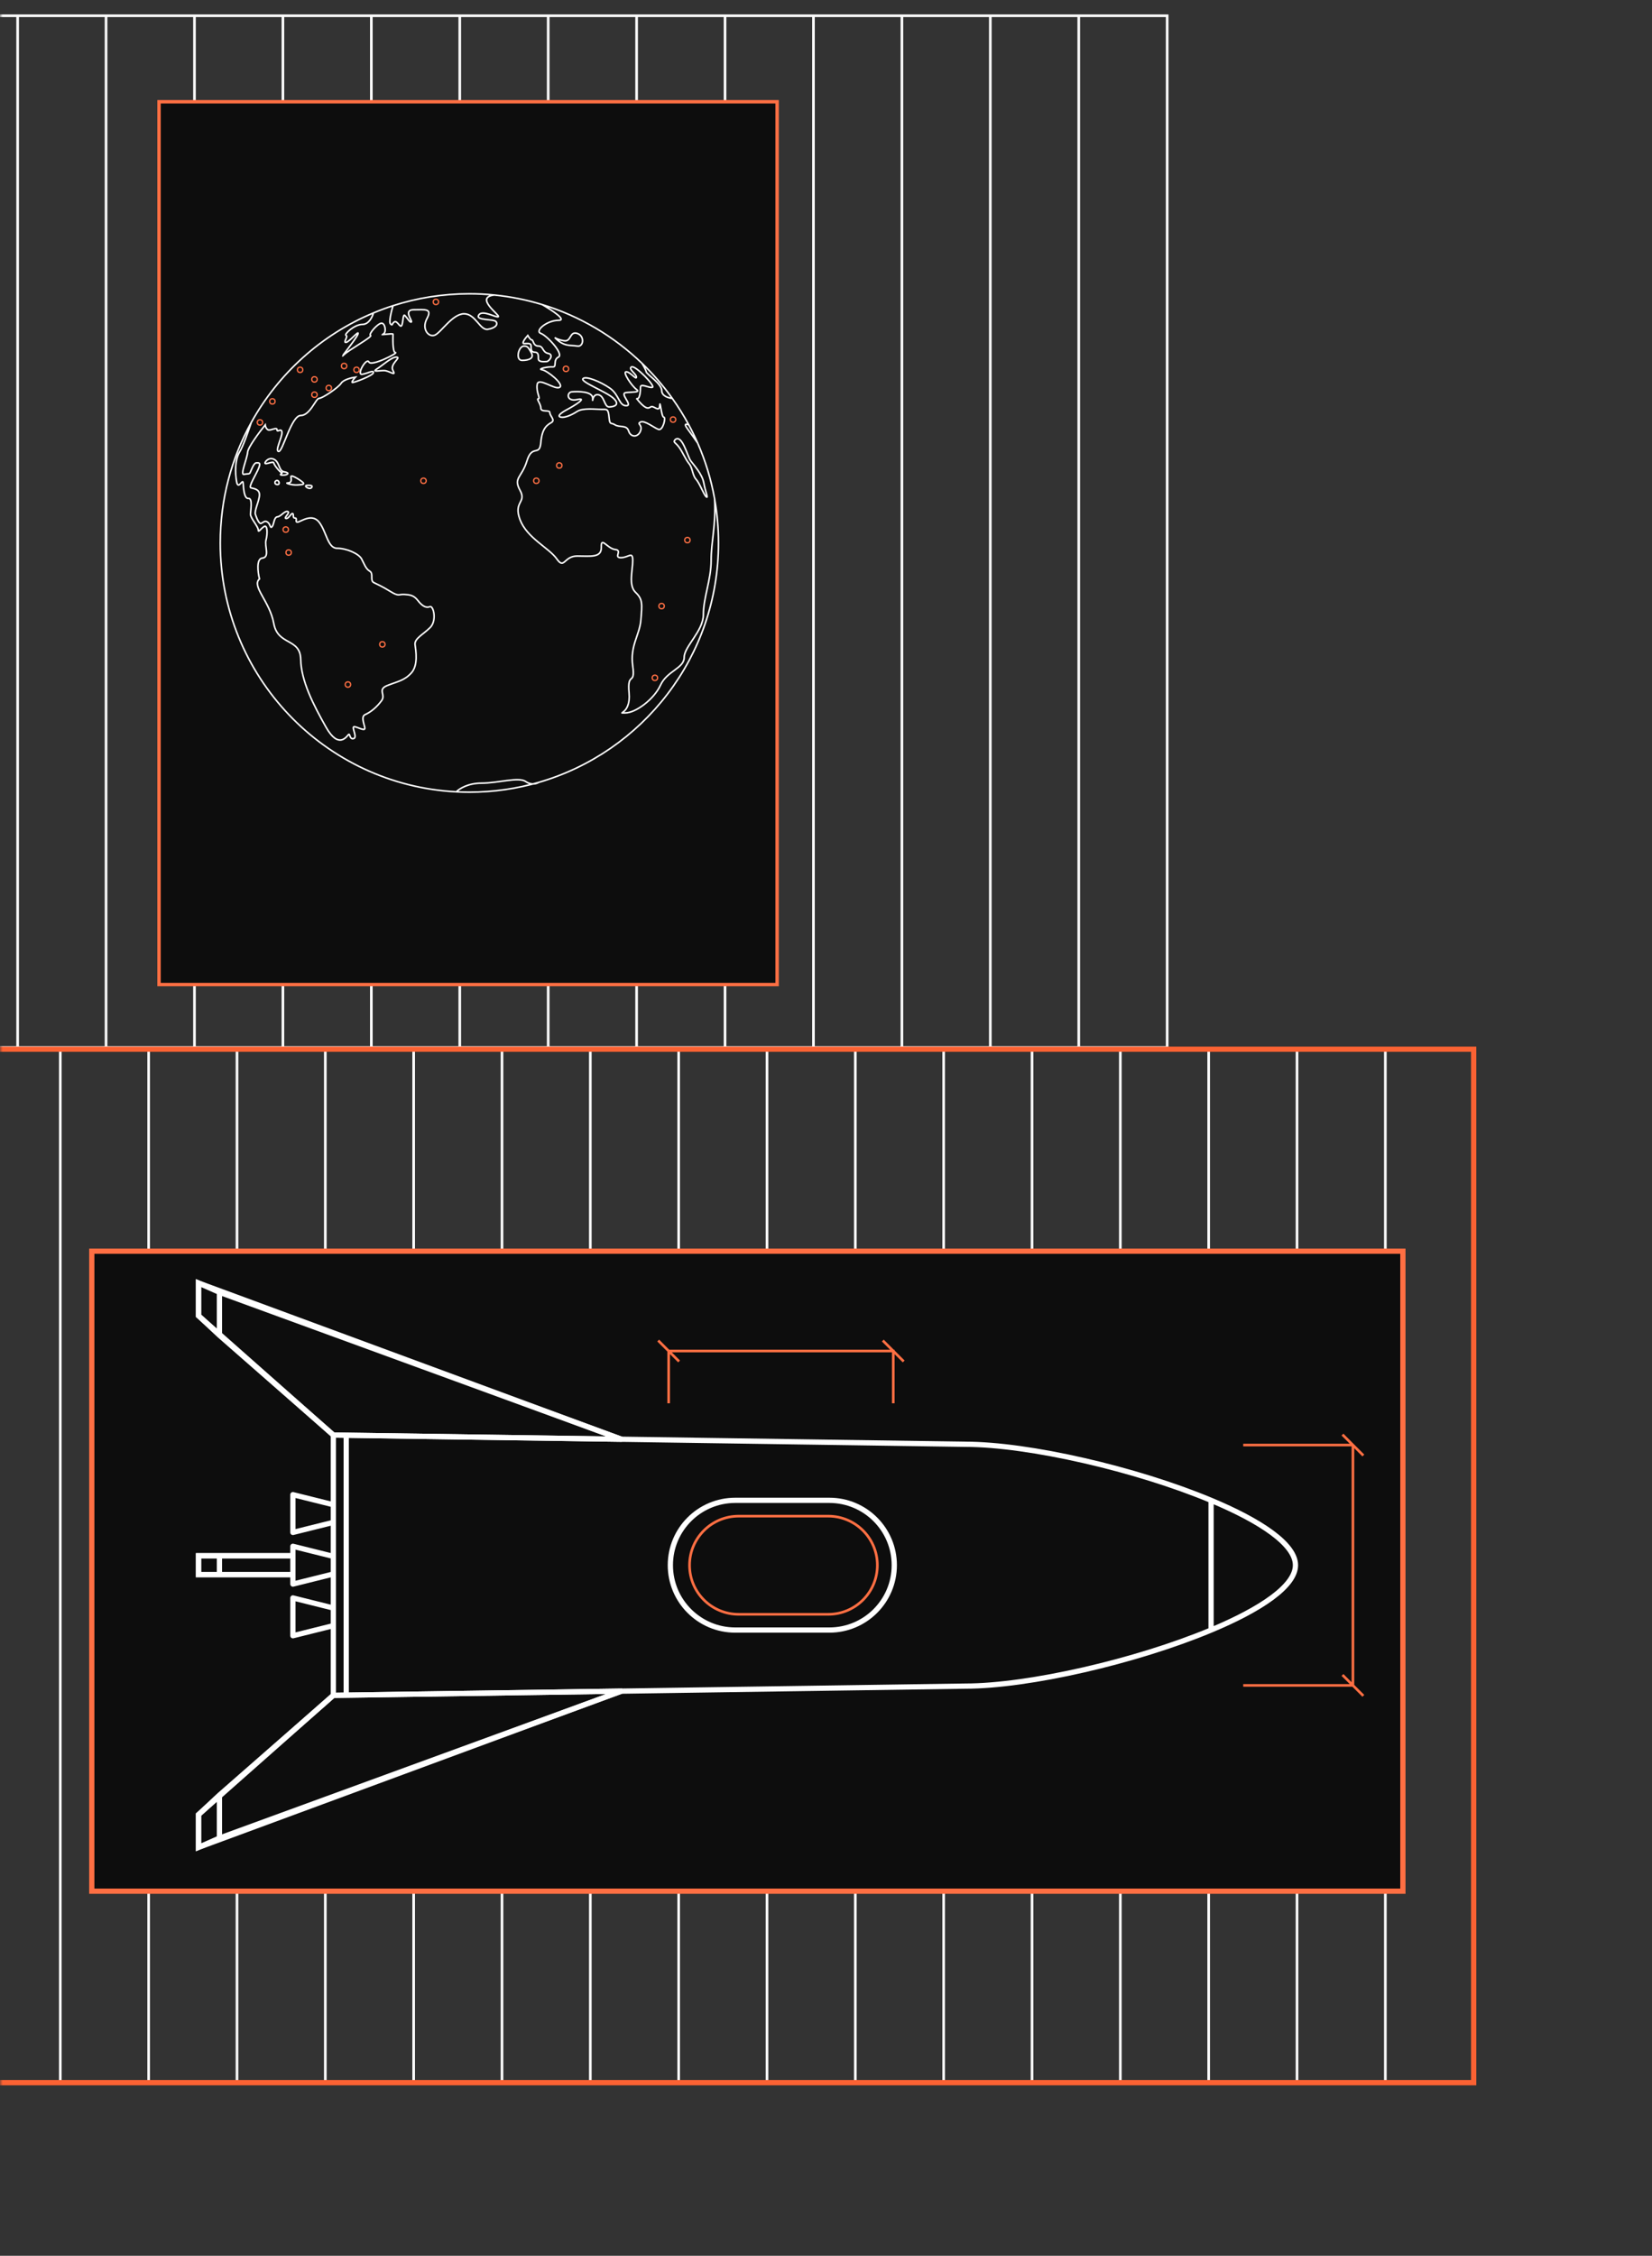 <svg width="315" height="430" viewBox="0 0 315 430" fill="none" xmlns="http://www.w3.org/2000/svg">
<rect x="0" y="0" width="315" height="430" fill="#333333" stroke="none"/>
<mask id="mask0" mask-type="alpha" maskUnits="userSpaceOnUse" x="0" y="0" width="315" height="430">
<rect width="315" height="430" fill="#C4C4C4"/>
</mask>
<g mask="url(#mask0)">
<path d="M-47.223 199.66V3M-47.223 199.66H-64.084M-47.223 199.66H-30.362M-47.223 3H-64.084M-47.223 3H-30.362M-182.111 199.66V3M-182.111 199.66H-165.25M-182.111 199.66H-198.973M-182.111 3H-165.25M-182.111 3H-198.973M-114.667 199.66V3M-114.667 199.66H-97.806M-114.667 199.66H-131.528M-114.667 3H-97.806M-114.667 3H-131.528M-148.389 199.66V3M-148.389 199.66H-131.528M-148.389 199.66H-165.25M-148.389 3H-131.528M-148.389 3H-165.25M-80.945 199.66V3M-80.945 199.66L-97.806 199.66M-80.945 199.66H-64.084M-80.945 3L-97.806 3M-80.945 3H-64.084M-97.806 199.66V3M-64.084 199.66V3M-131.528 3V199.66M-165.25 199.66V3M-249.556 3V199.66M-249.556 3H-232.695M-249.556 3H-266.417M-249.556 199.66H-232.695M-249.556 199.66H-266.417M-215.834 199.66V3M-215.834 199.66H-198.973M-215.834 199.66H-232.695M-215.834 3H-198.973M-215.834 3H-232.695M-198.973 3V199.66M-232.695 199.66V3M-283.278 3V199.66M-283.278 3H-300.139M-283.278 3H-266.417M-283.278 199.66H-300.139M-283.278 199.66H-266.417M-300.139 199.66H-317V3H-300.139M-300.139 199.66V3M-266.417 3V199.66M87.666 199.66V3M87.666 199.66H104.527M87.666 199.66H70.805M87.666 3H104.527M87.666 3H70.805M155.11 199.66V3M155.11 199.66H171.971M155.11 199.66H138.249M155.11 3H171.971M155.11 3H138.249M121.388 199.66V3M121.388 199.66H138.249M121.388 199.66H104.527M121.388 3H138.249M121.388 3H104.527M188.832 199.66V3M188.832 199.66H171.971M188.832 199.66H205.693M188.832 199.66H146.679H104.527M188.832 3H171.971M188.832 3H205.693M171.971 199.66V3M205.693 199.66H222.554V3H205.693M205.693 199.66V3M138.249 3V199.66M104.527 199.66V3M20.221 3V199.66M20.221 3H37.083M20.221 3H3.36M20.221 199.66H37.083M20.221 199.66H3.36M53.944 199.66V3M53.944 199.66H70.805M53.944 199.66H37.083M53.944 3H70.805M53.944 3H37.083M70.805 3V199.66M37.083 199.66V3M-13.501 3V199.66M-13.501 3H-30.362M-13.501 3H3.36M-13.501 199.66H-30.362M-13.501 199.66H3.36M-30.362 199.66V3M3.36 3V199.66" stroke="white" stroke-width="0.5"/>
<path d="M11.5 397V200M11.5 397H-5.344M11.5 397H28.344M11.5 200H-5.344M11.5 200H28.344M-123.25 397V200M-123.25 397H-106.406M-123.25 397H-140.094M-123.25 200H-106.406M-123.25 200H-140.094M-55.875 397V200M-55.875 397H-39.031M-55.875 397H-72.719M-55.875 200H-39.031M-55.875 200H-72.719M-89.562 397V200M-89.562 397H-72.719M-89.562 397H-106.406M-89.562 200H-72.719M-89.562 200H-106.406M-22.188 397V200M-22.188 397H-39.031M-22.188 397H-5.344M-22.188 200L-39.031 200M-22.188 200H-5.344M-39.031 397V200M-5.344 397V200M-72.719 200V397M-106.406 397V200M-190.625 200V397M-190.625 200H-173.781M-190.625 200H-207.469M-190.625 397H-173.781M-190.625 397H-207.469M-156.937 397V200M-156.937 397H-140.094M-156.937 397H-173.781M-156.937 200H-140.094M-156.937 200H-173.781M-140.094 200V397M-173.781 397V200M-224.313 200V397M-224.313 200H-241.156M-224.313 200H-207.469M-224.313 397H-241.156M-224.313 397H-207.469M-241.156 397H-258V200H-241.156M-241.156 397V200M-207.469 200V397M146.25 397V200M146.25 397H163.094M146.25 397H129.406M146.25 200H163.094M146.25 200H129.406M213.625 397V200M213.625 397H230.469M213.625 397L196.781 397M213.625 200H230.469M213.625 200H196.781M179.938 397V200M179.938 397H196.781M179.938 397H163.094M179.938 200H196.781M179.938 200H163.094M247.312 397V200M247.312 397H230.469M247.312 397H264.156M247.312 397L205.203 397H163.094M247.312 200H230.469M247.312 200H264.156M230.469 397V200M264.156 397H281V200H264.156M264.156 397V200M196.781 200V397M163.094 397V200M78.875 200V397M78.875 200H95.719M78.875 200H62.031M78.875 397H95.719M78.875 397H62.031M112.563 397V200M112.563 397H129.406M112.563 397H95.719M112.563 200H129.406M112.563 200H95.719M129.406 200V397M95.719 397V200M45.188 200V397M45.188 200H28.344M45.188 200H62.031M45.188 397H28.344M45.188 397H62.031M28.344 397V200M62.031 200V397" stroke="white" stroke-width="0.5"/>
<path d="M-235 397V200H-218.875H-202.75H-186.625H-170.5H-154.375H-138.25H-122.125H-106H-89.875H-73.75H-57.625H-41.5H-25.375H-9.25L6.875 200H23H39.125H55.25H71.375H87.5H103.625H119.75H135.875H152H168.125H184.25H200.375H216.5H232.625H248.75H264.875H281V397H264.875H248.75H232.625L216.5 397H200.375H184.25H168.125H152H135.875H119.75H103.625H87.5H71.375H55.25H39.125H23H6.875H-9.25H-25.375H-41.5H-57.625H-73.75H-89.875H-106H-122.125H-138.25H-154.375H-170.5H-186.625H-202.75H-218.875H-235Z" stroke="#FB6233"/>
<rect x="-0.5" y="-0.5" width="122" height="250" transform="matrix(-4.37114e-08 -1 -1 4.37114e-08 267 360)" fill="#0D0D0D" stroke="#FF6F43"/>
<path d="M184.045 321.407L184.037 320.907L184.045 320.907L184.045 321.407ZM55.85 304.6L55.35 304.6C55.35 304.446 55.421 304.3 55.542 304.206C55.663 304.111 55.822 304.077 55.971 304.115L55.85 304.6ZM55.85 311.803L55.971 312.288C55.822 312.325 55.663 312.292 55.542 312.197C55.421 312.102 55.35 311.957 55.35 311.803L55.85 311.803ZM55.85 301.959L55.971 302.444C55.822 302.481 55.663 302.447 55.542 302.352C55.421 302.258 55.35 302.112 55.35 301.959L55.85 301.959ZM118.502 322.365L118.494 321.865L118.502 322.365ZM37.858 352.141L38.06 352.598L37.358 352.909L37.358 352.141L37.858 352.141ZM37.858 345.898L37.358 345.898L37.358 345.681L37.517 345.533L37.858 345.898ZM37.858 300.158L37.858 300.658L37.358 300.658L37.358 300.158L37.858 300.158ZM184.045 275.307L184.045 275.807L184.037 275.807L184.045 275.307ZM55.85 292.114L55.971 292.599C55.822 292.637 55.663 292.603 55.542 292.508C55.421 292.413 55.35 292.268 55.35 292.114L55.85 292.114ZM55.85 284.911L55.35 284.911C55.35 284.757 55.421 284.612 55.542 284.517C55.663 284.422 55.822 284.389 55.971 284.426L55.85 284.911ZM55.85 294.755L55.35 294.755C55.35 294.601 55.421 294.456 55.542 294.361C55.663 294.267 55.822 294.233 55.971 294.27L55.85 294.755ZM37.858 244.573L37.358 244.573L37.358 243.805L38.06 244.116L37.858 244.573ZM37.858 250.816L37.517 251.181L37.358 251.033L37.358 250.816L37.858 250.816ZM37.858 296.556L37.358 296.556L37.358 296.056L37.858 296.056L37.858 296.556ZM41.842 342.181L41.501 341.815C41.505 341.812 41.508 341.808 41.512 341.805L41.842 342.181ZM41.842 254.533L41.512 254.909C41.508 254.906 41.505 254.902 41.501 254.899L41.842 254.533ZM66.014 323.132L66.021 323.632L66.014 323.132ZM66.014 273.582L66.021 273.082L66.014 273.582ZM230.923 310.721L231.115 311.182L230.923 310.721ZM230.923 285.993L231.115 285.531L230.923 285.993ZM63.061 323.168L63.061 309.882L64.061 309.882L64.061 323.168L63.061 323.168ZM63.061 309.882L63.061 306.521L64.061 306.521L64.061 309.882L63.061 309.882ZM63.061 306.521L63.061 300.038L64.061 300.038L64.061 306.521L63.061 306.521ZM63.44 307.006L55.729 305.085L55.971 304.115L63.682 306.035L63.44 307.006ZM56.35 304.6L56.35 311.803L55.35 311.803L55.35 304.6L56.35 304.6ZM63.682 310.367L55.971 312.288L55.729 311.318L63.44 309.397L63.682 310.367ZM63.682 300.523L55.971 302.444L55.729 301.473L63.44 299.552L63.682 300.523ZM118.494 321.865L184.037 320.907L184.052 321.907L118.509 322.865L118.494 321.865ZM37.358 352.141L37.358 345.898L38.358 345.898L38.358 352.141L37.358 352.141ZM56.35 300.158L56.35 301.959L55.35 301.959L55.35 300.158L56.35 300.158ZM55.85 300.658L41.842 300.658L41.842 299.658L55.85 299.658L55.85 300.658ZM41.842 300.658L37.858 300.658L37.858 299.658L41.842 299.658L41.842 300.658ZM64.061 273.546L64.061 286.832L63.061 286.832L63.061 273.546L64.061 273.546ZM64.061 286.832L64.061 290.193L63.061 290.193L63.061 286.832L64.061 286.832ZM64.061 290.193L64.061 296.676L63.061 296.676L63.061 290.193L64.061 290.193ZM63.682 290.678L55.971 292.599L55.729 291.629L63.44 289.708L63.682 290.678ZM55.35 292.114L55.35 284.911L56.35 284.911L56.35 292.114L55.35 292.114ZM63.44 287.317L55.729 285.396L55.971 284.426L63.682 286.347L63.44 287.317ZM63.44 297.161L55.729 295.24L55.971 294.27L63.682 296.191L63.44 297.161ZM118.509 273.849L184.052 274.807L184.037 275.807L118.494 274.849L118.509 273.849ZM38.358 244.573L38.358 250.816L37.358 250.816L37.358 244.573L38.358 244.573ZM55.35 296.556L55.35 294.755L56.35 294.755L56.35 296.556L55.35 296.556ZM55.85 297.056L41.842 297.056L41.842 296.056L55.85 296.056L55.85 297.056ZM41.842 297.056L37.858 297.056L37.858 296.056L41.842 296.056L41.842 297.056ZM118.673 322.835L42.013 350.846L41.67 349.906L118.33 321.895L118.673 322.835ZM42.044 350.833L38.06 352.598L37.655 351.684L41.639 349.919L42.044 350.833ZM37.517 345.533L41.501 341.815L42.183 342.546L38.199 346.264L37.517 345.533ZM41.512 341.805L63.232 322.792L63.89 323.544L42.171 342.557L41.512 341.805ZM41.342 350.376L41.342 342.181L42.342 342.181L42.342 350.376L41.342 350.376ZM38.199 250.45L42.183 254.167L41.501 254.899L37.517 251.181L38.199 250.45ZM42.171 254.157L63.89 273.17L63.232 273.922L41.512 254.909L42.171 254.157ZM118.33 274.818L41.67 246.808L42.013 245.868L118.673 273.879L118.33 274.818ZM41.639 246.795L37.655 245.03L38.06 244.116L42.044 245.881L41.639 246.795ZM41.342 254.533L41.342 246.338L42.342 246.338L42.342 254.533L41.342 254.533ZM63.554 322.668L66.007 322.632L66.021 323.632L63.568 323.668L63.554 322.668ZM66.007 322.632L118.494 321.865L118.509 322.865L66.021 323.632L66.007 322.632ZM63.568 273.046L66.021 273.082L66.007 274.082L63.554 274.046L63.568 273.046ZM66.021 273.082L118.509 273.849L118.494 274.849L66.007 274.082L66.021 273.082ZM65.514 323.132L65.514 273.582L66.514 273.582L66.514 323.132L65.514 323.132ZM41.342 300.158L41.342 296.556L42.342 296.556L42.342 300.158L41.342 300.158ZM63.061 300.038L63.061 296.676L64.061 296.676L64.061 300.038L63.061 300.038ZM56.35 296.556L56.35 300.158L55.35 300.158L55.35 296.556L56.35 296.556ZM37.358 300.158L37.358 296.556L38.358 296.556L38.358 300.158L37.358 300.158ZM184.045 320.907C196.091 320.907 216.478 316.209 230.73 310.26L231.115 311.182C216.777 317.167 196.258 321.907 184.045 321.907L184.045 320.907ZM230.73 310.26C235.399 308.311 239.381 306.239 242.188 304.172C243.591 303.138 244.683 302.118 245.42 301.13C246.157 300.141 246.518 299.215 246.518 298.357L247.518 298.357C247.518 299.502 247.037 300.634 246.221 301.728C245.405 302.822 244.23 303.909 242.781 304.977C239.882 307.112 235.817 309.22 231.115 311.182L230.73 310.26ZM184.045 274.807C196.258 274.807 216.777 279.547 231.115 285.531L230.73 286.454C216.478 280.505 196.091 275.807 184.045 275.807L184.045 274.807ZM231.115 285.531C235.817 287.494 239.882 289.602 242.781 291.737C244.23 292.804 245.405 293.892 246.221 294.986C247.037 296.08 247.518 297.212 247.518 298.357L246.518 298.357C246.518 297.499 246.157 296.573 245.42 295.584C244.683 294.596 243.591 293.576 242.188 292.542C239.381 290.474 235.399 288.403 230.73 286.454L231.115 285.531ZM230.423 310.721L230.423 285.993L231.423 285.993L231.423 310.721L230.423 310.721Z" fill="white"/>
<path d="M127.496 267.487L127.496 257.527L170.324 257.527L170.324 267.487M129.488 259.519L125.504 255.535M172.316 259.519L168.332 255.535M237.056 275.455L257.972 275.455M257.972 275.455L257.972 321.271M257.972 275.455L259.964 277.447M257.972 275.455L255.98 273.463M237.056 321.271L257.972 321.271M257.972 321.271L259.964 323.263M257.972 321.271L255.98 319.279M131.48 298.363C131.48 303.531 135.673 307.72 140.846 307.72L157.927 307.72C163.1 307.72 167.293 303.531 167.293 298.363C167.293 293.196 163.1 289.007 157.927 289.007L140.846 289.007C135.673 289.007 131.48 293.196 131.48 298.363Z" stroke="#FF6F43" stroke-width="0.5"/>
<path d="M63.559 323.168L63.228 322.793C63.317 322.714 63.432 322.67 63.552 322.668L63.559 323.168ZM118.5 322.365L118.492 321.865C118.736 321.862 118.946 322.034 118.991 322.273C119.036 322.513 118.901 322.75 118.673 322.834L118.5 322.365ZM37.856 352.141L38.029 352.61L37.356 352.858L37.356 352.141L37.856 352.141ZM37.856 345.898L37.356 345.898L37.356 345.673L37.525 345.524L37.856 345.898ZM37.856 300.158L37.856 300.658L37.356 300.658L37.356 300.158L37.856 300.158ZM63.559 273.546L63.552 274.046C63.432 274.044 63.317 274 63.228 273.92L63.559 273.546ZM118.5 274.349L118.673 273.88C118.901 273.964 119.036 274.201 118.991 274.44C118.946 274.68 118.736 274.852 118.492 274.849L118.5 274.349ZM37.856 244.573L37.356 244.573L37.356 243.855L38.029 244.104L37.856 244.573ZM37.856 250.816L37.525 251.19L37.356 251.041L37.356 250.816L37.856 250.816ZM37.856 296.556L37.356 296.556L37.356 296.056L37.856 296.056L37.856 296.556ZM39.712 351.455L39.539 350.986L39.539 350.986L39.712 351.455ZM39.712 344.256L39.381 343.882L39.381 343.882L39.712 344.256ZM39.712 252.457L39.381 252.832L39.712 252.457ZM39.712 245.258L39.539 245.727L39.539 245.727L39.712 245.258ZM37.356 352.141L37.356 345.898L38.356 345.898L38.356 352.141L37.356 352.141ZM55.848 300.658L39.712 300.658L39.712 299.658L55.848 299.658L55.848 300.658ZM39.712 300.658L37.856 300.658L37.856 299.658L39.712 299.658L39.712 300.658ZM38.356 244.573L38.356 250.816L37.356 250.816L37.356 244.573L38.356 244.573ZM55.848 297.056L39.712 297.056L39.712 296.056L55.848 296.056L55.848 297.056ZM39.712 297.056L37.856 297.056L37.856 296.056L39.712 296.056L39.712 297.056ZM118.673 322.834L39.885 351.924L39.539 350.986L118.326 321.896L118.673 322.834ZM39.885 351.924L38.029 352.61L37.682 351.672L39.539 350.986L39.885 351.924ZM37.525 345.524L39.381 343.882L40.043 344.631L38.187 346.273L37.525 345.524ZM39.381 343.882L63.228 322.793L63.89 323.543L40.043 344.631L39.381 343.882ZM38.187 250.441L40.043 252.083L39.381 252.832L37.525 251.19L38.187 250.441ZM40.043 252.083L63.89 273.171L63.228 273.92L39.381 252.832L40.043 252.083ZM118.326 274.818L39.539 245.727L39.885 244.789L118.673 273.88L118.326 274.818ZM39.539 245.727L37.682 245.042L38.029 244.104L39.885 244.789L39.539 245.727ZM158.144 286.493L140.199 286.493L140.199 285.493L158.144 285.493L158.144 286.493ZM140.199 310.221L158.144 310.221L158.144 311.221L140.199 311.221L140.199 310.221ZM128.322 298.357C128.322 304.909 133.639 310.221 140.199 310.221L140.199 311.221C133.088 311.221 127.322 305.462 127.322 298.357L128.322 298.357ZM140.199 286.493C133.639 286.493 128.322 291.805 128.322 298.357L127.322 298.357C127.322 291.252 133.088 285.493 140.199 285.493L140.199 286.493ZM170.021 298.357C170.021 291.805 164.704 286.493 158.144 286.493L158.144 285.493C165.255 285.493 171.021 291.252 171.021 298.357L170.021 298.357ZM171.021 298.357C171.021 305.462 165.255 311.221 158.144 311.221L158.144 310.221C164.704 310.221 170.021 304.909 170.021 298.357L171.021 298.357ZM37.356 300.158L37.356 296.556L38.356 296.556L38.356 300.158L37.356 300.158ZM63.552 322.668L118.492 321.865L118.507 322.865L63.566 323.668L63.552 322.668ZM118.492 274.849L63.552 274.046L63.566 273.046L118.507 273.849L118.492 274.849Z" fill="white"/>
<rect x="0.324" y="-0.324" width="117.853" height="168.279" transform="matrix(1 0 0 -1 30 187.353)" fill="#0D0D0D" stroke="#FF6F43" stroke-width="0.647"/>
<path d="M71.201 59.653C71.019 60.382 70.344 61.84 69.098 61.84C67.541 61.84 65.516 63.787 65.984 63.943C66.451 64.098 65.361 65.344 65.984 65.266C66.607 65.189 68.631 62.697 68.242 63.709C67.853 64.721 64.504 68.693 65.516 67.68C66.529 66.668 71.123 64.176 70.656 63.943C70.189 63.709 72.057 61.607 72.758 61.607C73.459 61.607 73.77 63.475 72.992 63.709C72.213 63.943 74.939 63.475 74.939 63.709C74.939 63.943 74.783 67.213 75.406 67.213C76.029 67.213 70.811 69.939 70.344 69.004C69.877 68.07 67.853 71.574 69.098 71.34C70.344 71.107 71.201 70.484 71.201 71.029C71.201 71.574 67.307 73.053 67.152 72.897C67.027 72.773 67.515 72.171 67.775 71.885C67.048 71.989 65.485 72.368 65.049 73.053C64.504 73.91 61.467 75.934 60.844 75.934C60.221 75.934 59.131 79.205 57.34 79.205C55.549 79.205 53.914 86.135 53.135 86.057C52.357 85.98 53.836 83.332 53.758 82.397C53.68 81.463 52.824 82.553 52.824 81.93C52.824 81.307 51.578 82.164 51.111 81.93C50.737 81.743 50.592 81.23 50.566 80.996C49.475 82.346 47.279 85.279 47.217 86.213C47.139 87.381 45.738 90.574 46.516 90.418C47.295 90.262 47.529 90.418 47.684 90.107C47.84 89.795 48.385 88.238 48.852 88.238C49.32 88.238 49.787 88.082 49.32 89.25C48.852 90.418 47.295 92.832 47.84 92.988C48.385 93.143 49.475 93.221 49.475 94.311C49.475 95.402 48.463 97.348 48.697 98.049C48.93 98.75 49.398 99.918 49.787 99.762C50.176 99.607 50.488 99.139 51.033 99.529C51.578 99.918 51.5 100.852 51.889 100.385C52.279 99.918 52.201 98.594 52.902 98.516C53.602 98.439 54.225 97.348 54.848 97.504C55.471 97.66 53.992 98.75 54.537 98.828C55.082 98.906 55.471 97.816 55.783 97.893C56.094 97.971 55.705 98.75 56.25 98.75C56.795 98.75 56.172 99.529 56.717 99.529C57.262 99.529 59.443 97.738 60.844 99.529C62.246 101.32 62.48 104.512 64.27 104.512C66.061 104.512 68.397 105.525 68.943 106.537C69.488 107.549 69.721 108.406 70.5 108.873C71.279 109.34 70.5 110.664 71.279 111.053C72.057 111.443 72.836 111.754 74.471 112.766C76.107 113.779 76.029 113.234 77.119 113.311C78.209 113.389 78.91 113.467 79.689 114.48C80.467 115.492 81.246 115.959 81.947 115.648C82.647 115.336 83.348 118.295 82.025 119.619C80.701 120.943 78.988 121.721 79.143 122.889C79.299 124.057 79.766 126.783 78.443 128.262C77.119 129.742 75.795 129.898 73.848 130.676C71.902 131.455 73.615 132.389 72.758 133.557C71.902 134.725 70.734 135.738 69.643 136.205C68.553 136.672 69.877 138.775 69.488 139.008C69.098 139.242 67.541 138.23 67.385 138.619C67.23 139.008 68.164 140.643 67.385 140.799C66.607 140.955 66.762 139.709 66.451 140.02C66.139 140.332 64.582 142.902 62.168 138.619C59.754 134.336 57.418 129.82 57.34 125.693C57.262 121.566 52.98 123.123 52.201 118.84C51.422 114.557 47.918 111.754 49.475 110.352C49.164 109.081 48.837 106.506 50.02 106.381C51.5 106.225 50.41 104.123 50.721 102.955C51.033 101.787 51.033 99.918 50.332 100.385C49.631 100.852 49.242 101.631 49.242 101.008C49.242 100.385 47.762 98.75 47.762 98.049C47.762 97.348 48.23 94.934 47.373 95.012C46.516 95.09 46.438 92.988 46.361 92.053C46.283 91.119 45.426 93.533 45.115 91.82C44.803 90.107 44.803 87.615 45.66 86.213C46.345 85.092 47.448 81.956 47.914 80.529M71.201 59.653C61.287 63.795 53.077 71.201 47.914 80.529M71.201 59.653C72.422 59.143 73.668 58.682 74.939 58.274M47.914 80.529C44.145 87.337 42 95.168 42 103.5C42 128.898 61.933 149.64 87.008 150.936M74.939 58.274C79.527 56.797 84.421 56 89.5 56C91.1 56 92.681 56.079 94.241 56.234M74.939 58.274C74.627 59.307 74.097 61.451 74.471 61.762C74.939 62.152 74.627 61.762 75.172 61.373C75.717 60.984 76.262 62.541 76.574 62.074C76.885 61.607 76.807 59.738 77.197 60.127C77.586 60.516 78.209 61.607 78.443 61.373C78.676 61.139 76.807 59.037 78.91 59.037C81.012 59.037 82.492 58.725 81.402 60.75C80.311 62.775 81.791 64.41 82.959 63.865C84.127 63.32 86.307 59.816 88.488 59.816C90.668 59.816 91.525 63.008 93.004 62.775C94.484 62.541 95.029 61.84 94.561 61.295C94.094 60.75 90.59 61.139 91.291 60.049C91.992 58.959 94.717 60.672 95.029 60.361C95.34 60.049 90.416 56.701 94.241 56.234M94.241 56.234C97.381 56.545 100.431 57.162 103.361 58.054M103.361 58.054C105.126 59.057 108.22 61.062 106.475 61.062C104.295 61.062 101.881 63.086 103.127 63.553C104.373 64.02 107.566 67.525 106.475 68.07C105.385 68.615 106.242 70.016 105.385 69.939C104.529 69.861 102.348 70.328 103.361 70.484C104.373 70.639 107.643 73.287 106.709 73.832C105.775 74.377 102.66 71.807 102.426 73.287C102.193 74.766 103.127 76.012 102.66 76.012C102.193 76.012 103.127 76.947 103.127 77.803C103.127 78.66 104.84 78.037 104.84 78.66C104.84 79.283 105.93 80.061 105.152 80.529C104.373 80.996 103.361 81.541 103.127 84.344C102.893 87.147 101.492 84.578 100.48 87.848C99.467 91.119 97.832 91.041 99.156 93.455C100.48 95.869 97.832 95.557 99.156 99.061C100.48 102.566 104.684 104.434 106.164 106.537C107.643 108.639 107.488 105.992 110.057 105.992C112.627 105.992 114.73 106.381 114.652 104.279C114.574 102.176 115.82 104.59 117.299 104.746C118.779 104.902 116.91 106.303 118.389 106.303C119.869 106.303 120.648 104.98 120.648 106.848C120.648 108.717 119.791 111.598 121.193 112.922C122.594 114.246 122.439 115.18 122.205 118.139C121.971 121.098 120.102 123.045 120.648 126.939C121.193 130.832 119.557 127.873 119.947 132.078C120.336 136.283 117.299 135.893 119.246 135.893C121.193 135.893 124.697 133.324 125.943 130.598C127.189 127.873 130.459 127.406 130.459 125.303C130.459 123.201 134.119 120.32 134.119 117.127C134.119 113.934 135.598 110.508 135.598 106.848C135.598 103.189 136.528 100.152 136.258 95.09M103.361 58.054C110.589 60.256 117.086 64.135 122.399 69.238M136.258 95.09C136.745 97.82 137 100.63 137 103.5C137 125.139 122.53 143.399 102.738 149.131M136.258 95.09C135.595 91.379 134.5 87.816 133.029 84.457M87.008 150.936C87.833 150.978 88.664 151 89.5 151C94.094 151 98.536 150.348 102.738 149.131M87.008 150.936C87.527 150.386 89.204 149.287 91.758 149.287C94.951 149.287 98.922 148.041 100.246 148.975C101.305 149.723 102.348 149.391 102.738 149.131M131.341 80.996C130.943 80.814 130.319 80.684 131.004 81.619C131.689 82.553 132.639 83.9 133.029 84.457M131.341 80.996C131.949 82.123 132.512 83.277 133.029 84.457M131.341 80.996C130.395 79.239 129.34 77.549 128.188 75.934M128.188 75.934C127.517 75.882 126.176 75.514 126.176 74.455C126.176 73.131 123.295 71.34 123.217 70.873C123.155 70.499 122.646 69.627 122.399 69.238M128.188 75.934C126.468 73.525 124.529 71.283 122.399 69.238M50.643 88.004C50.877 87.667 51.547 87.116 52.357 87.615C53.369 88.238 53.135 89.795 54.225 89.951C55.316 90.107 54.926 90.574 53.914 90.574C52.902 90.574 54.07 90.107 53.758 90.107C53.447 90.107 52.279 88.705 52.201 88.238C52.123 87.77 50.02 88.939 50.643 88.004ZM55.471 90.885C55.627 91.742 55.471 92.053 54.848 92.053C54.225 92.053 55.705 92.52 56.717 92.443C57.73 92.365 57.885 92.365 57.885 92.131C57.885 91.897 55.419 90.262 55.471 90.885ZM58.508 92.52C59.287 92.443 59.754 92.598 59.365 92.988C58.975 93.377 57.807 92.598 58.508 92.52ZM52.902 91.586C53.201 91.64 53.447 92.365 52.902 92.365C52.357 92.365 52.357 91.897 52.512 91.742C52.637 91.617 52.74 91.557 52.902 91.586ZM128.746 83.799C130.07 82.709 131.082 86.992 131.705 87.848C132.328 88.705 133.885 90.34 134.197 92.053C134.508 93.766 135.131 95.09 134.664 94.701C134.197 94.311 133.418 92.131 132.717 91.353C132.016 90.574 132.094 89.25 131.393 88.393C130.693 87.537 130.148 86.135 129.447 85.201C128.746 84.266 128.279 84.344 128.746 83.799ZM121.348 75.934C122.984 77.959 123.529 77.959 124.074 77.57C124.619 77.18 125.709 78.738 125.787 77.336C125.865 75.934 126.098 79.516 126.566 79.516C127.033 79.516 126.41 82.164 125.553 81.853C124.697 81.541 122.906 80.061 122.127 80.451C121.348 80.84 122.594 80.918 122.127 82.164C121.66 83.41 120.258 83.41 119.869 82.164C119.48 80.918 118.156 81.541 117.299 80.996C116.443 80.451 116.287 81.152 116.131 79.516C115.975 77.881 115.742 78.037 114.652 78.037C113.561 78.037 111.148 77.725 110.057 78.426C108.967 79.127 107.721 79.672 106.943 79.516C106.164 79.361 106.865 78.738 108.189 78.037C109.512 77.336 112.16 75.701 110.057 76.168C107.955 76.635 108.033 74.766 109.045 74.689C110.057 74.611 113.016 74.533 113.016 75.934C113.016 77.336 112.783 75.078 114.029 75.234C115.275 75.389 115.197 77.57 116.131 77.57C117.066 77.57 118.311 77.18 116.988 75.934C115.664 74.689 110.68 72.82 111.148 72.197C111.615 71.574 114.496 72.742 116.287 73.988C118.078 75.234 118 77.336 119.402 77.336C120.803 77.336 118.078 75 119.324 74.844C120.57 74.689 122.205 74.844 121.348 74.221C120.492 73.598 118.623 70.873 119.402 70.873C120.18 70.873 121.348 72.508 121.348 71.885C121.348 71.262 119.713 70.328 120.414 69.939C121.115 69.549 125.086 73.676 124.385 73.832C123.684 73.988 122.127 72.975 122.127 73.832C122.127 74.689 121.971 76.324 121.348 75.934ZM105.775 64.332C107.566 66.201 108.811 65.734 110.057 65.967C111.303 66.201 111.537 64.02 110.057 63.553C108.578 63.086 108.955 65.189 107.566 64.955C106.454 64.768 105.909 64.462 105.775 64.332ZM99.934 65.967C98.86 65.933 98.221 68.693 99.545 68.693C100.869 68.693 101.959 68.303 101.258 67.135C100.698 66.201 100.624 65.989 99.934 65.967ZM100.635 63.943C100.168 64.462 99.374 65.5 99.934 65.5C100.635 65.5 101.258 65.344 101.258 65.967C101.258 66.59 101.258 67.135 101.959 67.135C102.66 67.135 102.66 67.68 102.66 68.381C102.66 69.082 103.75 68.926 104.217 68.926C104.684 68.926 105.697 67.603 104.529 67.369C103.361 67.135 103.672 65.967 102.66 65.967C101.648 65.967 101.725 64.799 101.414 64.799C101.165 64.799 100.791 64.228 100.635 63.943ZM71.746 70.406C72.992 69.627 74.705 67.992 75.639 68.07C76.574 68.147 74.238 69.393 74.939 70.639C75.639 71.885 74.238 70.639 73.225 70.639C72.213 70.639 70.967 70.944 71.746 70.406Z" stroke="white" stroke-width="0.3"/>
<circle cx="55.038" cy="105.323" r="0.513" stroke="#FF6F43" stroke-width="0.25"/>
<circle cx="54.49" cy="100.947" r="0.513" stroke="#FF6F43" stroke-width="0.25"/>
<circle cx="72.907" cy="122.828" r="0.513" stroke="#FF6F43" stroke-width="0.25"/>
<circle cx="66.342" cy="130.487" r="0.513" stroke="#FF6F43" stroke-width="0.25"/>
<circle cx="59.961" cy="72.32" r="0.513" stroke="#FF6F43" stroke-width="0.25"/>
<circle cx="65.614" cy="69.767" r="0.513" stroke="#FF6F43" stroke-width="0.25"/>
<circle cx="67.983" cy="70.496" r="0.513" stroke="#FF6F43" stroke-width="0.25"/>
<circle cx="62.695" cy="73.961" r="0.513" stroke="#FF6F43" stroke-width="0.25"/>
<circle cx="59.961" cy="75.237" r="0.513" stroke="#FF6F43" stroke-width="0.25"/>
<circle cx="49.567" cy="80.525" r="0.513" stroke="#FF6F43" stroke-width="0.25"/>
<circle cx="51.938" cy="76.513" r="0.513" stroke="#FF6F43" stroke-width="0.25"/>
<circle cx="57.225" cy="70.496" r="0.513" stroke="#FF6F43" stroke-width="0.25"/>
<circle cx="83.118" cy="57.55" r="0.513" stroke="#FF6F43" stroke-width="0.25"/>
<circle cx="106.64" cy="88.73" r="0.513" stroke="#FF6F43" stroke-width="0.25"/>
<circle cx="102.264" cy="91.648" r="0.513" stroke="#FF6F43" stroke-width="0.25"/>
<circle cx="80.748" cy="91.648" r="0.513" stroke="#FF6F43" stroke-width="0.25"/>
<circle cx="107.917" cy="70.314" r="0.513" stroke="#FF6F43" stroke-width="0.25"/>
<circle cx="131.074" cy="102.953" r="0.513" stroke="#FF6F43" stroke-width="0.25"/>
<circle cx="126.15" cy="115.534" r="0.513" stroke="#FF6F43" stroke-width="0.25"/>
<circle cx="124.874" cy="129.21" r="0.513" stroke="#FF6F43" stroke-width="0.25"/>
<circle cx="128.338" cy="79.978" r="0.513" stroke="#FF6F43" stroke-width="0.25"/>
</g>
</svg>
